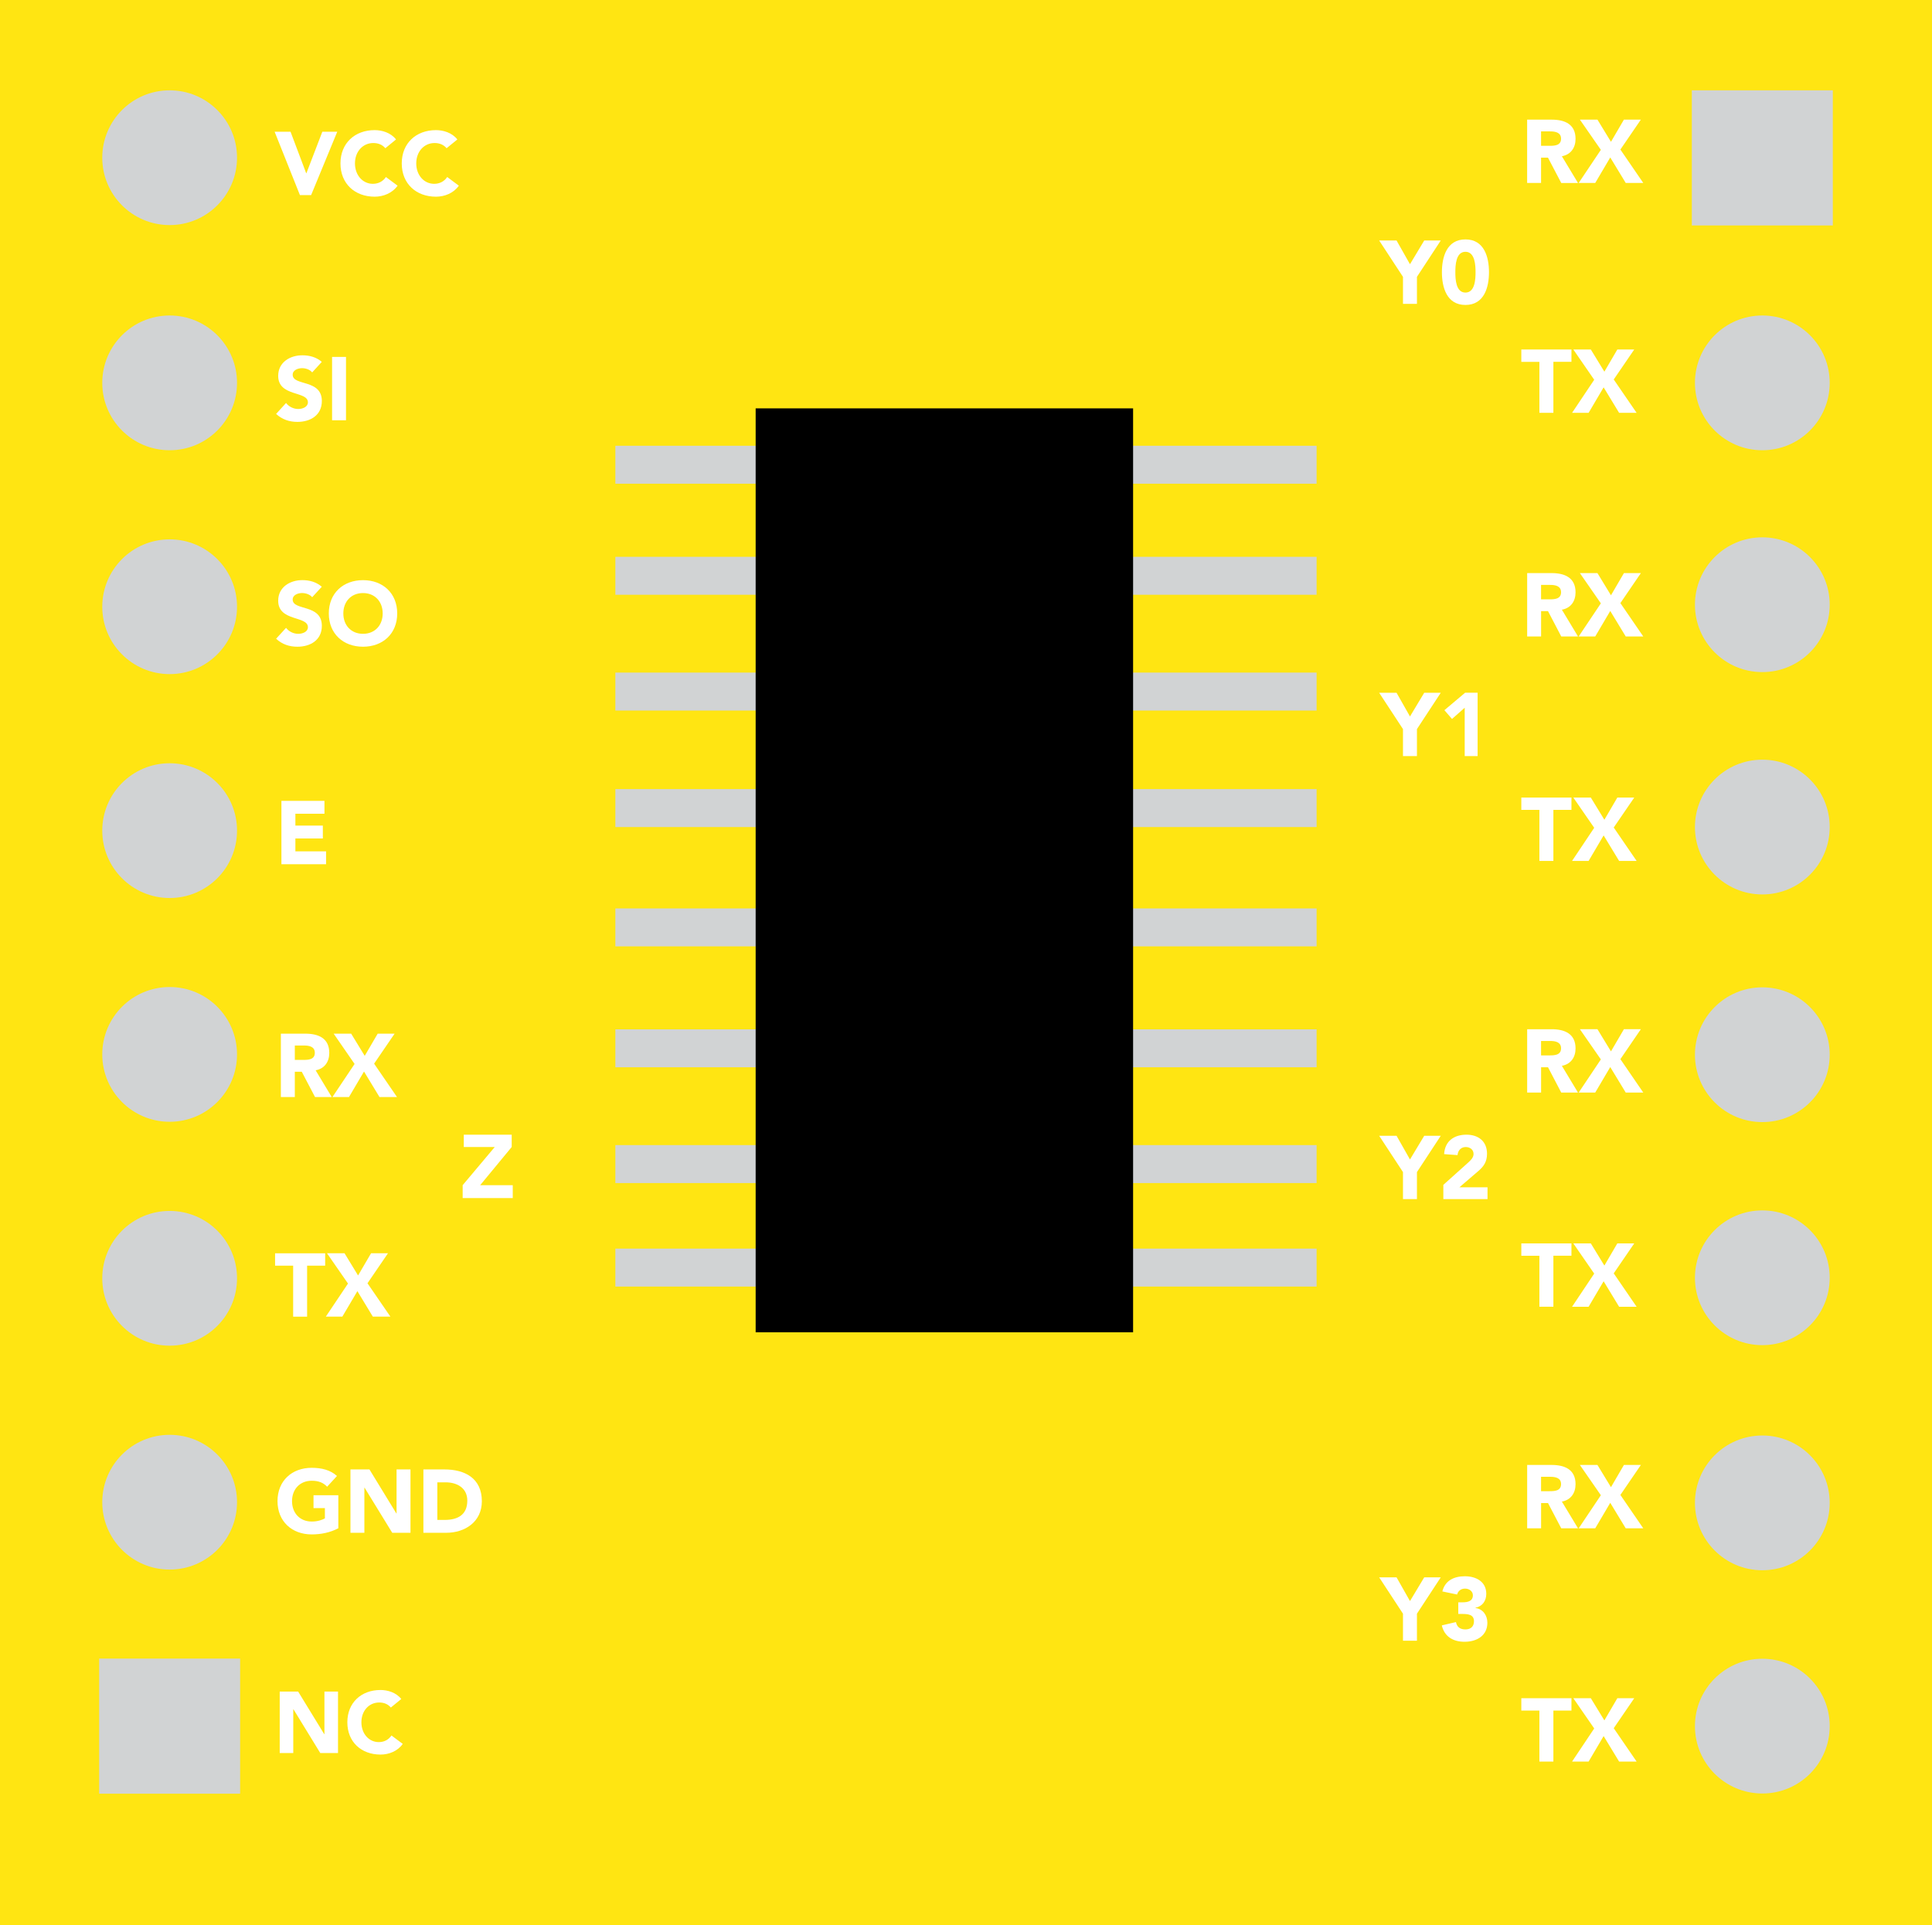 <?xml version='1.0' encoding='utf-8'?>
<!DOCTYPE svg>
<!-- Generator: Adobe Illustrator 15.0.0, SVG Export Plug-In . SVG Version: 6.00 Build 0)  -->
<svg xmlns="http://www.w3.org/2000/svg" width="0.863in" x="0px" version="1.1" y="0px" gorn="0"  height="0.86in" viewBox="0 0 62.136 61.92" xmlns:xml="http://www.w3.org/XML/1998/namespace" id="Atlas_Scientific_Serial_Port_Connector" enable-background="new 0 0 62.136 61.92" xml:space="preserve">
<g id="breadboard">
    <desc >
        <referenceFile >port connector.svg</referenceFile>
    </desc>
    <g >
        <rect width="62.136" fill="#FFE512"  height="61.92"/>
        <g >
            <rect width="22.553" x="19.791" y="14.337" fill="#D1D3D4"  height="1.22"/>
            <rect width="22.553" x="19.791" y="17.909" fill="#D1D3D4"  height="1.22"/>
            <rect width="22.553" x="19.791" y="21.632" fill="#D1D3D4"  height="1.221"/>
            <rect width="22.553" x="19.791" y="25.379" fill="#D1D3D4"  height="1.221"/>
            <rect width="22.553" x="19.791" y="29.217" fill="#D1D3D4"  height="1.22"/>
            <rect width="22.553" x="19.791" y="33.106" fill="#D1D3D4"  height="1.22"/>
            <rect width="22.553" x="19.791" y="36.829" fill="#D1D3D4"  height="1.221"/>
            <rect width="22.553" x="19.791" y="40.158" fill="#D1D3D4"  height="1.221"/>
            <rect width="12.139" x="24.303" y="13.134"  height="29.716"/>
        </g>
        <g >
            <g >
                <path fill="#FFFFFF"  d="M10.879,49.154c-0.266,0.138-0.557,0.196-0.855,0.196c-0.636,0-1.099-0.418-1.099-1.071s0.463-1.071,1.099-1.071c0.322,0,0.607,0.072,0.813,0.263l-0.316,0.345c-0.121-0.127-0.269-0.192-0.496-0.192c-0.383,0-0.633,0.276-0.633,0.656s0.25,0.656,0.633,0.656c0.196,0,0.34-0.055,0.424-0.101v-0.331h-0.366v-0.415h0.798V49.154z"/>
                <path fill="#FFFFFF"  d="M11.272,47.26h0.61l0.866,1.417h0.006V47.26h0.448v2.038h-0.587l-0.89-1.451h-0.006v1.451h-0.448V47.26z"/>
                <path fill="#FFFFFF"  d="M13.617,47.26h0.674c0.656,0,1.206,0.279,1.206,1.024c0,0.659-0.539,1.014-1.146,1.014h-0.734V47.26z M14.066,48.884h0.232c0.418,0,0.731-0.158,0.731-0.622c0-0.399-0.319-0.587-0.699-0.587h-0.265V48.884z"/>
            </g>
        </g>
        <g >
            <g >
                <path fill="#FFFFFF"  d="M9.428,40.706H8.847v-0.397h1.611v0.397H9.877v1.641H9.428V40.706z"/>
                <path fill="#FFFFFF"  d="M11.192,41.282l-0.675-0.974h0.564l0.435,0.714l0.418-0.714h0.544l-0.659,0.965l0.737,1.073h-0.565l-0.497-0.82l-0.484,0.82h-0.531L11.192,41.282z"/>
            </g>
        </g>
        <g >
            <g >
                <path fill="#FFFFFF"  d="M49.509,11.638h-0.581V11.24h1.612v0.397h-0.581v1.641h-0.45V11.638z"/>
                <path fill="#FFFFFF"  d="M51.272,12.214L50.6,11.24h0.563l0.436,0.714l0.417-0.714h0.544L51.9,12.205l0.736,1.073h-0.563l-0.498-0.82l-0.483,0.82H50.56L51.272,12.214z"/>
            </g>
        </g>
        <g >
            <g >
                <path fill="#FFFFFF"  d="M49.509,26.048h-0.581v-0.397h1.612v0.397h-0.581v1.641h-0.45V26.048z"/>
                <path fill="#FFFFFF"  d="M51.272,26.624L50.6,25.651h0.563l0.436,0.714l0.417-0.714h0.544L51.9,26.615l0.736,1.074h-0.563l-0.498-0.82l-0.483,0.82H50.56L51.272,26.624z"/>
            </g>
        </g>
        <g >
            <g >
                <path fill="#FFFFFF"  d="M49.509,40.388h-0.581V39.99h1.612v0.397h-0.581v1.641h-0.45V40.388z"/>
                <path fill="#FFFFFF"  d="M51.272,40.962L50.6,39.99h0.563l0.436,0.714l0.417-0.714h0.544L51.9,40.954l0.736,1.074h-0.563l-0.498-0.82l-0.483,0.82H50.56L51.272,40.962z"/>
            </g>
        </g>
        <g >
            <g >
                <path fill="#FFFFFF"  d="M49.509,55.016h-0.581v-0.397h1.612v0.397h-0.581v1.641h-0.45V55.016z"/>
                <path fill="#FFFFFF"  d="M51.272,55.591L50.6,54.618h0.563l0.436,0.714l0.417-0.714h0.544L51.9,55.583l0.736,1.073h-0.563l-0.498-0.82l-0.483,0.82H50.56L51.272,55.591z"/>
            </g>
        </g>
        <g >
            <g >
                <path fill="#FFFFFF"  d="M9.033,33.245h0.789c0.417,0,0.768,0.145,0.768,0.619c0,0.285-0.152,0.507-0.439,0.559l0.518,0.86h-0.537l-0.427-0.814H9.482v0.814H9.033V33.245z M9.482,34.089h0.265c0.164,0,0.378-0.005,0.378-0.228c0-0.204-0.185-0.235-0.35-0.235H9.482V34.089z"/>
                <path fill="#FFFFFF"  d="M11.404,34.219l-0.673-0.974h0.563l0.436,0.714l0.417-0.714h0.544l-0.659,0.965l0.736,1.073h-0.563l-0.498-0.82l-0.483,0.82h-0.532L11.404,34.219z"/>
            </g>
        </g>
        <g >
            <g >
                <path fill="#FFFFFF"  d="M49.115,3.848h0.788c0.418,0,0.769,0.143,0.769,0.618c0,0.285-0.152,0.506-0.44,0.559l0.519,0.86h-0.539L49.785,5.07h-0.222v0.814h-0.448V3.848z M49.563,4.69h0.265c0.165,0,0.378-0.006,0.378-0.228c0-0.204-0.185-0.236-0.349-0.236h-0.294V4.69z"/>
                <path fill="#FFFFFF"  d="M51.486,4.819l-0.675-0.972h0.565l0.435,0.714l0.417-0.714h0.545l-0.659,0.963l0.736,1.074h-0.564l-0.498-0.82l-0.483,0.82h-0.532L51.486,4.819z"/>
            </g>
        </g>
        <g >
            <g >
                <path fill="#FFFFFF"  d="M49.115,18.432h0.788c0.418,0,0.769,0.145,0.769,0.619c0,0.285-0.152,0.507-0.44,0.558l0.519,0.861h-0.539l-0.426-0.815h-0.222v0.815h-0.448V18.432z M49.563,19.276h0.265c0.165,0,0.378-0.006,0.378-0.228c0-0.204-0.185-0.236-0.349-0.236h-0.294V19.276z"/>
                <path fill="#FFFFFF"  d="M51.486,19.405l-0.675-0.973h0.565l0.435,0.714l0.417-0.714h0.545l-0.659,0.965l0.736,1.073h-0.564l-0.498-0.82l-0.483,0.82h-0.532L51.486,19.405z"/>
            </g>
        </g>
        <g >
            <g >
                <path fill="#FFFFFF"  d="M49.115,33.102h0.788c0.418,0,0.769,0.144,0.769,0.618c0,0.285-0.152,0.507-0.44,0.559l0.519,0.861h-0.539l-0.426-0.815h-0.222v0.815h-0.448V33.102z M49.563,33.944h0.265c0.165,0,0.378-0.006,0.378-0.228c0-0.204-0.185-0.236-0.349-0.236h-0.294V33.944z"/>
                <path fill="#FFFFFF"  d="M51.486,34.073l-0.675-0.972h0.565l0.435,0.714l0.417-0.714h0.545l-0.659,0.964l0.736,1.074h-0.564l-0.498-0.82l-0.483,0.82h-0.532L51.486,34.073z"/>
            </g>
        </g>
        <g >
            <g >
                <path fill="#FFFFFF"  d="M49.115,47.116h0.788c0.418,0,0.769,0.145,0.769,0.619c0,0.285-0.152,0.507-0.44,0.559l0.519,0.86h-0.539l-0.426-0.813h-0.222v0.813h-0.448V47.116z M49.563,47.96h0.265c0.165,0,0.378-0.005,0.378-0.228c0-0.204-0.185-0.235-0.349-0.235h-0.294V47.96z"/>
                <path fill="#FFFFFF"  d="M51.486,48.09l-0.675-0.974h0.565l0.435,0.715l0.417-0.715h0.545l-0.659,0.965l0.736,1.073h-0.564l-0.498-0.82l-0.483,0.82h-0.532L51.486,48.09z"/>
            </g>
        </g>
        <g >
            <g >
                <path fill="#FFFFFF"  d="M9.051,25.758h1.384v0.414H9.5v0.381h0.883v0.414H9.5v0.414h0.987v0.415H9.051V25.758z"/>
            </g>
        </g>
        <g >
            <g >
                <path fill="#FFFFFF"  d="M10.04,19.208c-0.071-0.092-0.215-0.135-0.324-0.135c-0.127,0-0.303,0.057-0.303,0.21c0,0.371,0.938,0.132,0.938,0.846c0,0.455-0.365,0.671-0.786,0.671c-0.261,0-0.491-0.077-0.685-0.257L9.2,20.193c0.092,0.121,0.242,0.192,0.392,0.192c0.147,0,0.311-0.068,0.311-0.212c0-0.375-0.956-0.174-0.956-0.853c0-0.435,0.378-0.662,0.777-0.662c0.23,0,0.453,0.061,0.625,0.214L10.04,19.208z"/>
                <path fill="#FFFFFF"  d="M11.675,18.659c0.636,0,1.1,0.418,1.1,1.071c0,0.652-0.464,1.07-1.1,1.07s-1.1-0.418-1.1-1.07C10.575,19.077,11.039,18.659,11.675,18.659z M11.675,20.385c0.383,0,0.633-0.276,0.633-0.655c0-0.38-0.25-0.656-0.633-0.656s-0.633,0.276-0.633,0.656C11.042,20.109,11.292,20.385,11.675,20.385z"/>
            </g>
        </g>
        <g >
            <g >
                <path fill="#FFFFFF"  d="M10.04,11.978c-0.071-0.094-0.215-0.137-0.324-0.137c-0.127,0-0.303,0.059-0.303,0.211c0,0.371,0.938,0.132,0.938,0.846c0,0.455-0.365,0.671-0.786,0.671c-0.261,0-0.491-0.078-0.685-0.256L9.2,12.961c0.092,0.121,0.242,0.193,0.392,0.193c0.147,0,0.311-0.069,0.311-0.214c0-0.373-0.956-0.172-0.956-0.851c0-0.436,0.378-0.662,0.777-0.662c0.23,0,0.453,0.06,0.625,0.212L10.04,11.978z"/>
                <path fill="#FFFFFF"  d="M10.68,11.479h0.448v2.038H10.68V11.479z"/>
            </g>
        </g>
        <g >
            <g >
                <path fill="#FFFFFF"  d="M8.832,4.236h0.512l0.504,1.337h0.006l0.513-1.337h0.48l-0.841,2.039H9.646L8.832,4.236z"/>
                <path fill="#FFFFFF"  d="M12.393,4.767C12.303,4.66,12.173,4.6,12.006,4.6c-0.339,0-0.59,0.276-0.59,0.656s0.251,0.656,0.575,0.656c0.182,0,0.329-0.081,0.421-0.219l0.375,0.279c-0.171,0.241-0.459,0.354-0.737,0.354c-0.636,0-1.1-0.417-1.1-1.07s0.464-1.071,1.1-1.071c0.228,0,0.515,0.078,0.687,0.3L12.393,4.767z"/>
                <path fill="#FFFFFF"  d="M14.363,4.767C14.273,4.66,14.144,4.6,13.977,4.6c-0.339,0-0.59,0.276-0.59,0.656s0.251,0.656,0.576,0.656c0.181,0,0.328-0.081,0.42-0.219l0.374,0.279c-0.169,0.241-0.458,0.354-0.736,0.354c-0.637,0-1.1-0.417-1.1-1.07s0.463-1.071,1.1-1.071c0.228,0,0.515,0.078,0.688,0.3L14.363,4.767z"/>
            </g>
        </g>
        <g >
            <g >
                <path fill="#FFFFFF"  d="M14.88,38.118l1.032-1.228h-0.996v-0.396h1.541v0.396l-1.014,1.228h1.048v0.414H14.88V38.118z"/>
            </g>
        </g>
        <g >
            <g >
                <path fill="#FFFFFF"  d="M45.122,51.9l-0.766-1.169h0.559l0.432,0.763l0.458-0.763h0.532L45.571,51.9v0.869h-0.449V51.9z"/>
                <path fill="#FFFFFF"  d="M46.9,51.534h0.142c0.158,0,0.328-0.034,0.328-0.227c0-0.124-0.112-0.214-0.254-0.214c-0.135,0-0.227,0.084-0.253,0.19l-0.475-0.099c0.088-0.354,0.38-0.488,0.725-0.488c0.363,0,0.688,0.175,0.688,0.566c0,0.225-0.123,0.401-0.348,0.447v0.008c0.244,0.032,0.383,0.239,0.383,0.475c0,0.409-0.334,0.611-0.734,0.611c-0.362,0-0.647-0.161-0.731-0.527l0.455-0.106c0.029,0.144,0.118,0.236,0.303,0.236c0.188,0,0.276-0.109,0.276-0.263c0-0.229-0.21-0.235-0.403-0.235H46.9V51.534z"/>
            </g>
        </g>
        <g >
            <g >
                <path fill="#FFFFFF"  d="M45.122,37.697l-0.766-1.168h0.559l0.432,0.762l0.458-0.762h0.532l-0.766,1.168v0.869h-0.449V37.697z"/>
                <path fill="#FFFFFF"  d="M46.42,38.108l0.791-0.71c0.081-0.075,0.181-0.161,0.181-0.285c0-0.139-0.117-0.222-0.25-0.222c-0.158,0-0.252,0.112-0.265,0.26l-0.432-0.032c0.026-0.421,0.319-0.625,0.721-0.625c0.37,0,0.659,0.204,0.659,0.613c0,0.262-0.112,0.411-0.269,0.547l-0.619,0.532h0.904v0.38H46.42V38.108z"/>
            </g>
        </g>
        <g >
            <g >
                <path fill="#FFFFFF"  d="M45.122,23.449l-0.766-1.168h0.559l0.432,0.762l0.458-0.762h0.532l-0.766,1.168v0.869h-0.449V23.449z"/>
                <path fill="#FFFFFF"  d="M47.107,22.763l-0.408,0.36l-0.245-0.282l0.666-0.561h0.402v2.037h-0.415V22.763z"/>
            </g>
        </g>
        <g >
            <g >
                <path fill="#FFFFFF"  d="M45.122,8.904l-0.766-1.169h0.559l0.432,0.763l0.458-0.763h0.532l-0.766,1.169v0.868h-0.449V8.904z"/>
                <path fill="#FFFFFF"  d="M47.131,7.7c0.604,0,0.757,0.57,0.757,1.054c0,0.484-0.153,1.054-0.757,1.054c-0.604,0-0.757-0.569-0.757-1.054C46.374,8.271,46.526,7.7,47.131,7.7z M47.131,9.41c0.311,0,0.325-0.442,0.325-0.656c0-0.212-0.015-0.656-0.325-0.656c-0.312,0-0.325,0.444-0.325,0.656C46.806,8.968,46.819,9.41,47.131,9.41z"/>
            </g>
        </g>
        <g >
            <path fill="#FFFFFF"  d="M8.996,54.404h0.592l0.841,1.373h0.005v-1.373h0.437v1.977H10.3l-0.862-1.407H9.432v1.407H8.996V54.404z"/>
            <path fill="#FFFFFF"  d="M12.57,54.918c-0.087-0.104-0.213-0.162-0.374-0.162c-0.33,0-0.573,0.268-0.573,0.637c0,0.368,0.243,0.637,0.559,0.637c0.176,0,0.318-0.078,0.408-0.213l0.363,0.271c-0.165,0.234-0.444,0.343-0.715,0.343c-0.617,0-1.067-0.404-1.067-1.038s0.45-1.039,1.067-1.039c0.22,0,0.499,0.075,0.667,0.29L12.57,54.918z"/>
        </g>
    </g>
    <circle fill="#D1D3D4" cx="5.456" gorn="0.2"  cy="5.072" id="connector0pin" r="2.167"/>
    <circle fill="#D1D3D4" cx="5.456" gorn="0.3"  cy="12.314" id="connector1pin" r="2.167"/>
    <circle fill="#D1D3D4" cx="5.456" gorn="0.4"  cy="19.514" id="connector2pin" r="2.167"/>
    <circle fill="#D1D3D4" cx="5.456" gorn="0.5"  cy="26.715" id="connector3pin" r="2.167"/>
    <circle fill="#D1D3D4" cx="5.456" gorn="0.6"  cy="33.912" id="connector4pin" r="2.167"/>
    <circle fill="#D1D3D4" cx="5.456" gorn="0.7"  cy="41.113" id="connector5pin" r="2.167"/>
    <circle fill="#D1D3D4" cx="5.456" gorn="0.8"  cy="48.314" id="connector6pin" r="2.167"/>
    <rect width="4.534" x="3.189" y="53.344" fill="#D1D3D4" gorn="0.9"  height="4.345" id="connector7pin"/>
    <circle fill="#D1D3D4" cx="56.679" gorn="0.10"  cy="55.516" id="connector15pin" r="2.167"/>
    <circle fill="#D1D3D4" cx="56.679" gorn="0.11"  cy="48.336" id="connector14pin" r="2.167"/>
    <circle fill="#D1D3D4" cx="56.679" gorn="0.12"  cy="41.096" id="connector13pin" r="2.167"/>
    <circle fill="#D1D3D4" cx="56.679" gorn="0.13"  cy="33.922" id="connector12pin" r="2.167"/>
    <circle fill="#D1D3D4" cx="56.679" gorn="0.14"  cy="26.6" id="connector11pin" r="2.167"/>
    <circle fill="#D1D3D4" cx="56.679" gorn="0.15"  cy="19.449" id="connector10pin" r="2.167"/>
    <circle fill="#D1D3D4" cx="56.679" gorn="0.16"  cy="12.314" id="connector9pin" r="2.167"/>
    <rect width="4.534" x="54.412" y="2.905" fill="#D1D3D4" gorn="0.17"  height="4.346" id="connector8pin"/>
</g>
</svg>
